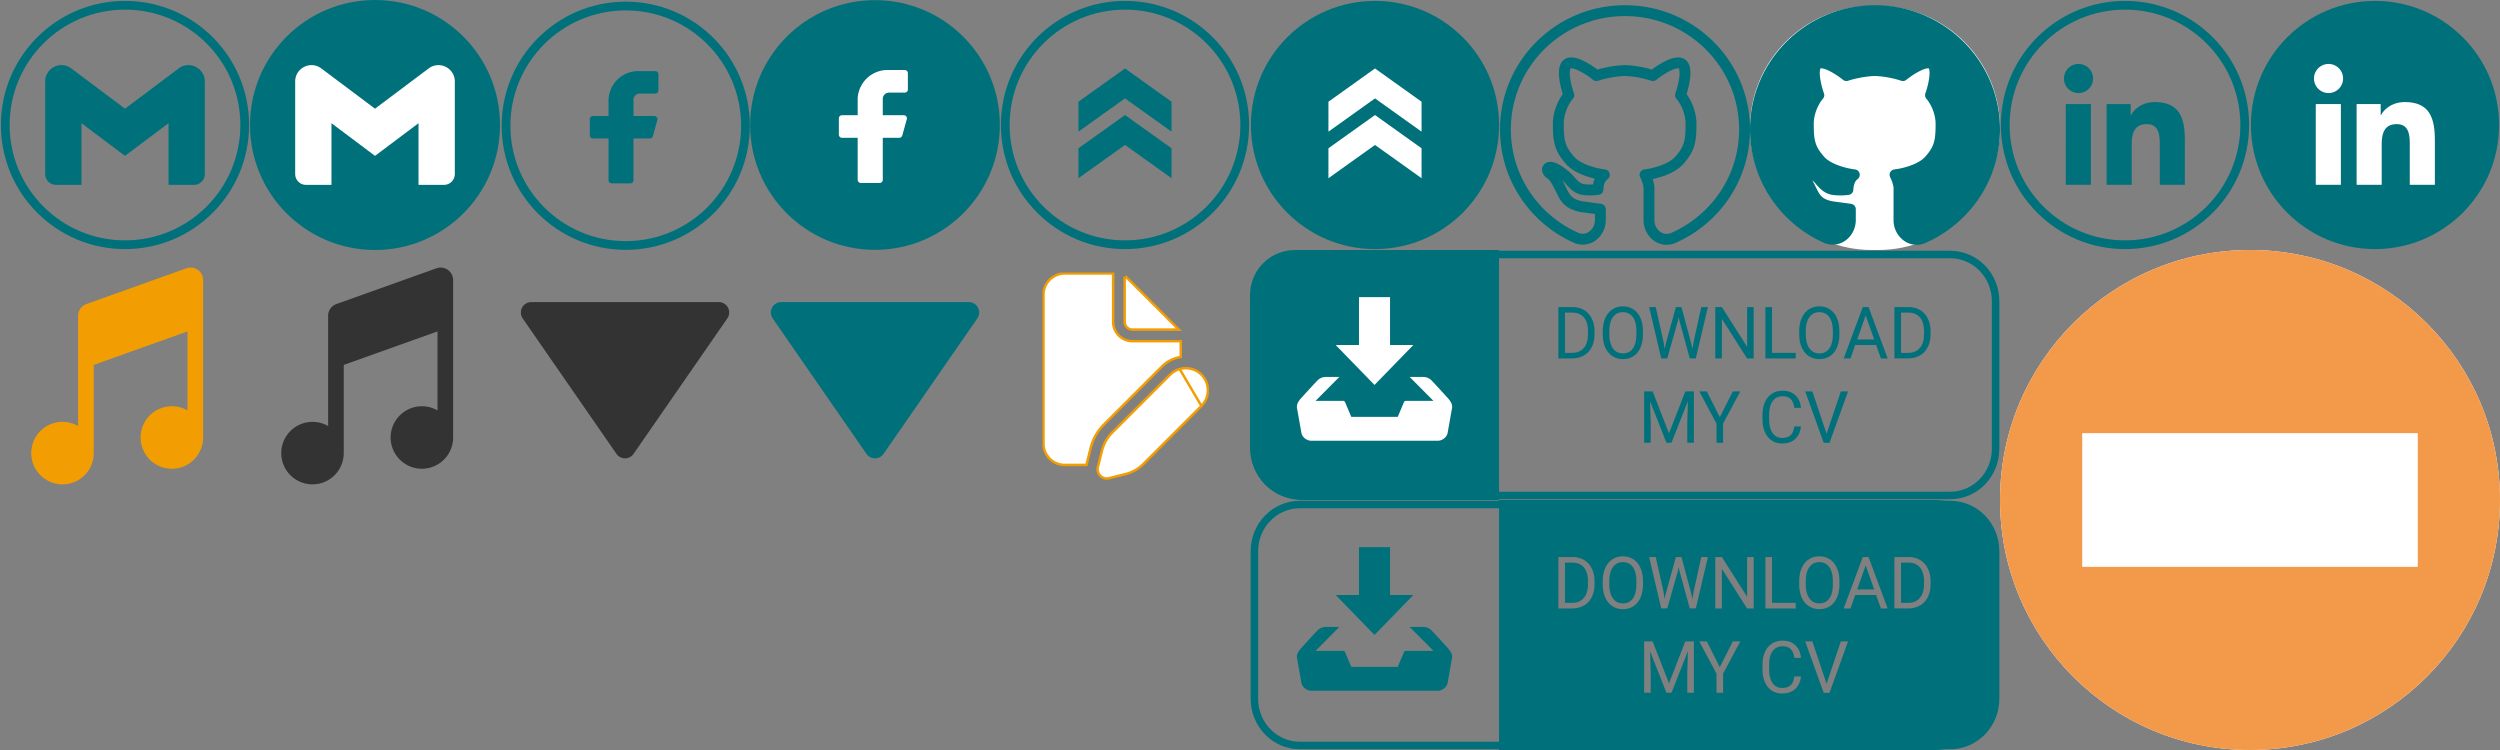 <svg xmlns="http://www.w3.org/2000/svg" width="1000" height="300" fill="none" viewBox="0 0 1000 300">
  <rect x="0" y="0" width="1000" height="300" fill="#808080" stroke="none"/>
  <g clip-path="url(#clip0_150_4)">
    <g clip-path="url(#clip1_150_4)">
      <path stroke="#00717B" stroke-width="3.5" d="M97.892 50c0 26.45-21.443 47.892-47.892 47.892C23.55 97.892 2.108 76.449 2.108 50 2.108 23.55 23.551 2.108 50 2.108c26.45 0 47.892 21.443 47.892 47.892z"/>
      <path fill="#00717B" d="M81.928 32.59V69.6a4.354 4.354 0 01-4.353 4.352H67.413V49.28L50 62.347 32.587 49.282v24.672H22.425a4.35 4.35 0 01-4.353-4.355V32.59c0-5.382 6.144-8.455 10.448-5.225l4.067 3.052L50 43.476l17.413-13.064 4.067-3.046c4.3-3.227 10.448-.156 10.448 5.226v-.002z"/>
    </g>
    <g clip-path="url(#clip2_150_4)">
      <path fill="#00717B" d="M150 100c27.614 0 50-22.386 50-50S177.614 0 150 0s-50 22.386-50 50 22.386 50 50 50z"/>
      <path fill="#fff" d="M181.928 32.59V69.6a4.348 4.348 0 01-1.275 3.077 4.354 4.354 0 01-3.078 1.275h-10.162V49.28L150 62.347l-17.413-13.064v24.672h-10.162a4.346 4.346 0 01-3.079-1.275 4.346 4.346 0 01-1.274-3.08V32.59c0-5.382 6.144-8.455 10.448-5.225l4.067 3.052L150 43.476l17.413-13.064 4.067-3.046c4.301-3.227 10.448-.156 10.448 5.226v-.002z"/>
    </g>
    <g clip-path="url(#clip3_150_4)">
      <path stroke="#00717B" stroke-width="3.5" d="M250.301 98.193c26.45 0 47.892-21.442 47.892-47.892 0-26.45-21.442-47.891-47.892-47.891-26.449 0-47.891 21.442-47.891 47.891 0 26.45 21.442 47.892 47.891 47.892z"/>
      <path fill="#00717B" d="M263.372 29.698a1.247 1.247 0 00-1.248-1.247h-6.235a11.898 11.898 0 00-12.472 11.224v6.735h-6.236a1.243 1.243 0 00-1.152.77 1.242 1.242 0 00-.095.478v6.484a1.25 1.25 0 001.247 1.248h6.236v16.712a1.247 1.247 0 001.247 1.247h7.483a1.249 1.249 0 001.247-1.248V55.39h6.536a1.246 1.246 0 001.221-.922l1.796-6.486a1.254 1.254 0 00-.212-1.08 1.25 1.25 0 00-.985-.492h-8.356v-6.735a2.495 2.495 0 012.495-2.245h6.235a1.25 1.25 0 001.248-1.247v-6.485z"/>
    </g>
    <g clip-path="url(#clip4_150_4)">
      <path fill="#00717B" stroke="#00717B" stroke-width="3.5" d="M350 98.193c26.616 0 48.193-21.577 48.193-48.193 0-26.616-21.577-48.193-48.193-48.193-26.616 0-48.193 21.577-48.193 48.193 0 26.616 21.577 48.193 48.193 48.193z"/>
      <path fill="#fff" d="M363.153 29.267a1.253 1.253 0 00-1.255-1.255h-6.275a11.974 11.974 0 00-12.551 11.295v6.777h-6.274a1.257 1.257 0 00-1.256 1.256v6.525a1.257 1.257 0 001.256 1.255h6.274v16.817a1.259 1.259 0 001.256 1.255h7.53a1.257 1.257 0 001.254-1.255V55.121h6.577a1.257 1.257 0 001.229-.928l1.807-6.527a1.258 1.258 0 00-.211-1.088 1.259 1.259 0 00-.994-.494h-8.408v-6.777a2.514 2.514 0 012.511-2.259h6.275a1.253 1.253 0 001.255-1.255v-6.526z"/>
    </g>
    <g clip-path="url(#clip5_150_4)">
      <path fill="#00717B" d="M431.376 40.687V52.66L450 39.358l18.624 13.302V40.688L450 27.384l-18.624 13.304v-.001z"/>
      <path fill="#00717B" d="M431.376 59.313v11.972L450 57.983l18.624 13.303V59.313L450 46.01l-18.624 13.3v.003z"/>
      <path stroke="#00717B" stroke-width="3.5" d="M450 97.892c26.45 0 47.892-21.442 47.892-47.892 0-26.45-21.442-47.892-47.892-47.892-26.45 0-47.892 21.442-47.892 47.892 0 26.45 21.442 47.892 47.892 47.892z"/>
    </g>
    <g clip-path="url(#clip6_150_4)">
      <path fill="#00717B" stroke="#00717B" stroke-width="3.5" d="M550 97.892c26.449 0 47.892-21.443 47.892-47.892 0-26.45-21.443-47.892-47.892-47.892S502.108 23.551 502.108 50c0 26.45 21.443 47.892 47.892 47.892z"/>
      <path fill="#fff" d="M531.376 40.687V52.66L550 39.358l18.624 13.302V40.688L550 27.384l-18.624 13.304v-.001z"/>
      <path fill="#fff" d="M531.376 59.313v11.972L550 57.983l18.624 13.303V59.313L550 46.01l-18.624 13.3v.003z"/>
    </g>
    <path fill="#00717B" fill-rule="evenodd" d="M650 6.437c-25.229 0-45.654 20.322-45.654 45.346 0 18.376 11.012 34.188 26.862 41.301 1.658.745 3.28.45 4.546-.5a5.75 5.75 0 002.217-4.613v-2.375l-5.654-.767a1.893 1.893 0 01-.125-.02c-3.117-.609-5.221-1.704-6.763-3.284-1.295-1.329-2.087-2.92-2.759-4.27l-.233-.47a48.227 48.227 0 00-2.029-3.793c-.562-.892-1-1.35-1.433-1.638-1.1-.729-2.158-1.966-2.158-3.512a3 3 0 011.083-2.334 3.518 3.518 0 012.275-.759c.925 0 1.795.285 2.52.61.742.333 1.48.775 2.168 1.233 1.674 1.116 3.325 2.437 4.72 4.067 1.454 1.692 2.483 2.766 4.034 2.988 1.275.182 2.575.187 3.587.141a10.72 10.72 0 01.691-2.334 34.781 34.781 0 01-3.653-1.066c-2.725-.966-5.762-2.471-7.805-4.75-2.241-2.51-3.629-4.746-4.403-7.362-.754-2.55-.88-5.313-.88-8.713 0-5.209 2.253-9.597 3.946-11.926a36.066 36.066 0 01-1.396-6.253 14.65 14.65 0 01.004-4.033c.209-1.222.729-2.722 2.1-3.626 1.321-.88 2.872-.842 4.08-.617 1.253.238 2.558.76 3.758 1.355 1.954.966 3.896 2.259 5.349 3.354 2.51-.738 6.947-1.687 10.959-1.775h.092c4.017.087 8.254 1.036 10.7 1.771 1.458-1.092 3.396-2.388 5.346-3.35 1.2-.596 2.5-1.117 3.759-1.355 1.207-.225 2.757-.262 4.083.614 1.366.907 1.891 2.407 2.096 3.629.212 1.27.162 2.691 0 4.032a36.08 36.08 0 01-1.393 6.254c1.692 2.334 3.946 6.722 3.946 11.926 0 3.4-.125 6.162-.875 8.708-.779 2.625-2.166 4.858-4.408 7.366-2.042 2.28-5.08 3.784-7.804 4.751a35.25 35.25 0 01-4.425 1.237c.512 1.55.695 2.804.695 3.526v12.873c0 1.958.914 3.629 2.209 4.604 1.259.954 2.876 1.25 4.533.525 16-7.05 27.141-22.904 27.141-41.375.002-25.019-20.415-45.34-45.649-45.34zM639.483 77.96c-1.083.154-.003 0-.003 0h-.013l-.033.008-.121.016a27.52 27.52 0 01-1.864.154c-1.174.055-2.786.06-4.441-.178-3.296-.467-5.301-2.8-6.596-4.317l-.124-.142c-.424-.492-.88-.954-1.363-1.387.429.792.875 1.675 1.355 2.624l.04.085.214.433c.729 1.45 1.208 2.416 2.003 3.225.775.791 1.983 1.557 4.426 2.04l7.474 1.013a2.176 2.176 0 011.883 2.159v4.28c0 3.333-1.562 6.304-3.957 8.104a8.7 8.7 0 01-8.929.983C612.092 89.279 600 71.959 600 51.783c0-27.466 22.405-49.699 50-49.699s50 22.232 50 49.7c0 20.279-12.246 37.645-29.737 45.358a8.713 8.713 0 01-8.904-1.029 10.114 10.114 0 01-3.942-8.091V75.145c0-.292-.205-1.975-1.342-4.238a2.176 2.176 0 01.032-2.014 2.18 2.18 0 011.668-1.13c1.429-.16 3.837-.622 6.267-1.485 2.475-.874 4.695-2.074 6.016-3.55 1.964-2.192 2.942-3.875 3.479-5.696.558-1.887.7-4.084.7-7.47 0-4.755-2.5-8.75-3.65-10.038a2.179 2.179 0 01-.433-2.18c.583-1.64 1.292-4.195 1.563-6.474.132-1.146.141-2.105.024-2.795a1.912 1.912 0 00-.224-.722 2.026 2.026 0 00-.863.037c-.708.134-1.612.468-2.638.976-2.041 1.008-4.167 2.5-5.482 3.567a2.169 2.169 0 01-2.105.354A38.784 38.784 0 00650 30.399c-4.196.1-9.037 1.291-10.692 1.888a2.162 2.162 0 01-2.103-.354 32.388 32.388 0 00-5.485-3.567 10.868 10.868 0 00-2.64-.976 2.028 2.028 0 00-.86-.036 1.906 1.906 0 00-.224.72c-.116.691-.108 1.65.024 2.796.272 2.28.984 4.834 1.563 6.475a2.18 2.18 0 01-.434 2.18C628 40.811 625.5 44.806 625.5 49.561c0 3.383.142 5.583.7 7.47.542 1.821 1.517 3.5 3.475 5.696 1.325 1.476 3.542 2.674 6.021 3.55a29.99 29.99 0 006.262 1.483 2.172 2.172 0 011.811 2.909 2.168 2.168 0 01-.786 1.029c-.687.491-1.141 1.376-1.395 2.396a8.116 8.116 0 00-.234 1.604v.08a2.176 2.176 0 01-1.871 2.179v.001z" clip-rule="evenodd"/>
    <g clip-path="url(#clip7_150_4)">
      <path fill="#fff" d="M700 51.205c0-26.948 21.847-48.795 48.795-48.795h2.41C778.154 2.41 800 24.257 800 51.205 800 78.155 778.154 100 751.205 100h-2.41C721.847 100 700 78.154 700 51.205z"/>
      <path fill="#00717B" fill-rule="evenodd" d="M739.483 77.959c-1.083.154-.003 0-.003 0h-.013l-.033.008-.121.016a27.52 27.52 0 01-1.864.154c-1.174.055-2.786.06-4.441-.178-3.296-.467-5.301-2.8-6.596-4.317l-.124-.142c-.424-.492-.88-.954-1.363-1.387.429.792.875 1.675 1.355 2.624l.04.085.214.433c.729 1.45 1.208 2.416 2.003 3.225.775.791 1.983 1.557 4.426 2.04l7.474 1.013a2.176 2.176 0 011.883 2.159v4.28c0 3.333-1.562 6.304-3.957 8.104a8.7 8.7 0 01-8.929.983C712.092 89.279 700 71.959 700 51.783c0-27.466 22.405-49.699 50-49.699s50 22.232 50 49.7c0 20.279-12.246 37.645-29.737 45.358a8.713 8.713 0 01-8.904-1.029 10.114 10.114 0 01-3.942-8.091V75.145c0-.292-.205-1.975-1.342-4.238a2.188 2.188 0 01.033-2.014 2.187 2.187 0 011.667-1.13c1.429-.16 3.837-.622 6.267-1.485 2.475-.874 4.695-2.074 6.016-3.55 1.964-2.192 2.942-3.875 3.479-5.696.558-1.887.7-4.084.7-7.47 0-4.755-2.5-8.75-3.65-10.038a2.179 2.179 0 01-.433-2.18c.583-1.64 1.292-4.195 1.563-6.474.132-1.146.141-2.105.024-2.795a1.912 1.912 0 00-.224-.722 2.026 2.026 0 00-.863.037c-.708.134-1.612.468-2.638.976-2.041 1.008-4.167 2.5-5.482 3.567a2.167 2.167 0 01-2.105.354A38.788 38.788 0 00750 30.399c-4.196.1-9.037 1.291-10.692 1.888a2.162 2.162 0 01-2.103-.354 32.394 32.394 0 00-5.485-3.567 10.868 10.868 0 00-2.64-.976 2.028 2.028 0 00-.86-.036 1.906 1.906 0 00-.224.72c-.116.691-.108 1.65.024 2.796.272 2.28.984 4.834 1.563 6.475a2.18 2.18 0 01-.434 2.18C728 40.811 725.5 44.806 725.5 49.561c0 3.383.142 5.583.7 7.47.542 1.821 1.517 3.5 3.475 5.696 1.325 1.476 3.542 2.674 6.021 3.55a29.99 29.99 0 006.262 1.483 2.172 2.172 0 011.811 2.909 2.168 2.168 0 01-.786 1.029c-.687.491-1.141 1.376-1.395 2.396a8.116 8.116 0 00-.234 1.604v.08a2.178 2.178 0 01-1.871 2.18z" clip-rule="evenodd"/>
    </g>
    <g clip-path="url(#clip8_150_4)">
      <path stroke="#00717B" stroke-width="3.5" d="M850 97.892c26.45 0 47.892-21.442 47.892-47.892 0-26.45-21.442-47.892-47.892-47.892-26.45 0-47.892 21.442-47.892 47.892 0 26.45 21.442 47.892 47.892 47.892z"/>
      <path fill="#00717B" d="M831.33 37.22a5.824 5.824 0 005.906-5.82 5.82 5.82 0 00-1.735-4.147 5.827 5.827 0 00-4.171-1.675 5.822 5.822 0 000 11.643zm11.318 4.413V73.93h10.029V57.958c0-4.215.793-8.297 6.018-8.297 5.153 0 5.217 4.82 5.217 8.563v15.709h10.034V56.222c0-8.702-1.874-15.388-12.042-15.388-4.882 0-8.156 2.68-9.494 5.215h-.135v-4.416h-9.627zm-16.341 0h10.044V73.93h-10.044V41.632z"/>
    </g>
    <g clip-path="url(#clip9_150_4)">
      <path fill="#00717B" stroke="#00717B" stroke-width="3.5" d="M950 97.892c26.449 0 47.892-21.443 47.892-47.892 0-26.45-21.443-47.892-47.892-47.892S902.108 23.551 902.108 50c0 26.45 21.443 47.892 47.892 47.892z"/>
      <path fill="#fff" d="M931.33 37.22a5.829 5.829 0 004.905-2.561 5.816 5.816 0 10-9.638-6.516 5.816 5.816 0 001.766 8.212 5.82 5.82 0 002.967.865zm11.318 4.413V73.93h10.029V57.958c0-4.215.793-8.297 6.018-8.297 5.153 0 5.217 4.82 5.217 8.563v15.709h10.034V56.222c0-8.702-1.874-15.388-12.042-15.388-4.882 0-8.156 2.68-9.494 5.215h-.135v-4.416h-9.627zm-16.341 0h10.044V73.93h-10.044V41.632z"/>
    </g>
    <path fill="#F29E03" d="M75 132.563v31.612A12.5 12.5 0 1081.25 175v-62.963a4.998 4.998 0 00-6.687-4.712l-40 14.287a5 5 0 00-3.314 4.707v44.1a12.502 12.502 0 00-15.085 1.987 12.499 12.499 0 1021.336 8.845v-35.294L75 132.569v-.006z"/>
    <path fill="#333" d="M175 132.563v31.612a12.502 12.502 0 00-18.643 9.194 12.502 12.502 0 0022.311 9.241 12.503 12.503 0 002.583-7.61v-62.963a5.01 5.01 0 00-2.121-4.093 4.999 4.999 0 00-4.567-.619l-40 14.287a5 5 0 00-3.314 4.707v44.1a12.5 12.5 0 00-15.085 1.987 12.493 12.493 0 004.051 20.384 12.496 12.496 0 0014.699-3.933 12.493 12.493 0 002.586-7.606v-35.294l37.5-13.388v-.006zM246.575 181.537a4.157 4.157 0 006.85 0l37.5-54.166a4.158 4.158 0 00-3.425-6.537h-75a4.18 4.18 0 00-3.681 2.237 4.17 4.17 0 00.256 4.3l37.5 54.166z"/>
    <path fill="#00717B" d="M346.575 181.537a4.157 4.157 0 006.85 0l37.5-54.166a4.159 4.159 0 00.269-4.307 4.161 4.161 0 00-3.694-2.23h-75a4.169 4.169 0 00-3.683 2.236 4.173 4.173 0 00.258 4.301l37.5 54.166z"/>
    <g clip-path="url(#clip10_150_4)">
      <path fill="#fff" stroke="#F29E03" d="M471.871 147.621a8.84 8.84 0 018.699 14.747l-8.699-14.747v0zm0 0h-.006l-.054.015a8.848 8.848 0 00-3.75 2.232v.001l-23.209 23.209a15.43 15.43 0 00-4.056 7.167s0 0 0 0l-1.641 6.557a3.695 3.695 0 004.47 4.482h.001l6.558-1.641a15.422 15.422 0 007.167-4.056v0l23.218-23.219-8.698-14.747v0zm-26.622-37.838v-.391h-19.344a8.512 8.512 0 00-8.513 8.513v59.554a8.51 8.51 0 008.513 8.514h8.672l.075-.297 1.635-6.546a20.062 20.062 0 015.279-9.322v0l23.214-23.214a13.405 13.405 0 017.208-3.746l.325-.056v-6.326H452.97a7.729 7.729 0 01-7.721-7.731v-18.952zm25.319 22.051h.945l-.668-.668-20.306-20.306-.277.277h-.392v17.598a3.1 3.1 0 003.1 3.099h17.598z"/>
    </g>
    <path fill="#00717B" d="M623.345 143.373v-20.557h5.643c1.741 0 3.278.396 4.615 1.186 1.336.791 2.366 1.916 3.09 3.374.733 1.46 1.103 3.135 1.112 5.026v1.314c0 1.939-.366 3.638-1.099 5.096-.723 1.46-1.762 2.581-3.117 3.361-1.345.781-2.916 1.181-4.71 1.2h-5.534zm2.636-18.325v16.109h2.774c2.032 0 3.612-.65 4.738-1.949 1.136-1.298 1.703-3.148 1.703-5.548v-1.201c0-2.334-.536-4.146-1.607-5.435-1.062-1.299-2.572-1.958-4.532-1.976h-3.076zm31.201 8.711c0 2.013-.329 3.774-.989 5.28-.658 1.496-1.592 2.641-2.8 3.431-1.21.79-2.62 1.185-4.231 1.185-1.575 0-2.971-.395-4.188-1.185-1.218-.8-2.166-1.934-2.843-3.403-.668-1.478-1.011-3.186-1.03-5.125v-1.482c0-1.977.334-3.723 1.003-5.238.668-1.516 1.611-2.674 2.829-3.474 1.227-.809 2.627-1.214 4.202-1.214 1.602 0 3.012.4 4.229 1.2 1.227.79 2.171 1.943 2.829 3.459.66 1.506.989 3.261.989 5.266v1.3zm-2.622-1.328c0-2.437-.477-4.306-1.429-5.604-.952-1.309-2.284-1.964-3.996-1.964-1.666 0-2.98.655-3.942 1.964-.952 1.298-1.441 3.106-1.468 5.421v1.511c0 2.361.48 4.221 1.441 5.576.97 1.347 2.303 2.019 3.996 2.019 1.703 0 3.021-.635 3.955-1.906.934-1.279 1.415-3.111 1.443-5.491v-1.526zm10.89 4.462l.384 2.711.563-2.443 3.955-14.345h2.225l3.859 14.345.549 2.485.426-2.768 3.103-14.062h2.651l-4.848 20.557h-2.403l-4.119-14.98-.317-1.566-.315 1.566-4.272 14.98h-2.403l-4.834-20.557h2.637l3.159 14.077zm36.021 6.48h-2.651l-10.066-15.84v15.84h-2.65v-20.557h2.65l10.094 15.912v-15.91h2.623v20.555zm7.334-2.216h9.475v2.216h-12.126v-20.557h2.651v18.341zm26.958-7.398c0 2.013-.331 3.774-.99 5.28-.659 1.496-1.593 2.641-2.802 3.431-1.208.79-2.617 1.185-4.229 1.185-1.575 0-2.971-.395-4.188-1.185-1.218-.8-2.166-1.934-2.843-3.403-.668-1.478-1.011-3.186-1.03-5.125v-1.482c0-1.977.334-3.723 1.002-5.238.669-1.516 1.611-2.674 2.829-3.474 1.227-.809 2.628-1.214 4.202-1.214 1.603 0 3.013.4 4.231 1.2 1.226.79 2.169 1.943 2.828 3.459.659 1.506.99 3.261.99 5.266v1.3zm-2.624-1.328c0-2.437-.476-4.306-1.428-5.604-.952-1.309-2.285-1.964-3.997-1.964-1.665 0-2.98.655-3.941 1.964-.952 1.298-1.441 3.106-1.469 5.421v1.511c0 2.361.48 4.221 1.442 5.576.97 1.347 2.303 2.019 3.996 2.019 1.703 0 3.021-.635 3.955-1.906.934-1.279 1.415-3.111 1.442-5.491v-1.526zm17.318 5.577h-8.378l-1.881 5.365h-2.72l7.636-20.557h2.307l7.649 20.557h-2.704l-1.909-5.365zm-7.581-2.231h6.798l-3.407-9.614-3.391 9.614zm14.886 7.596v-20.557h5.644c1.74 0 3.278.396 4.615 1.186 1.337.791 2.366 1.916 3.09 3.374.732 1.46 1.103 3.135 1.112 5.026v1.314c0 1.939-.367 3.638-1.099 5.096-.723 1.46-1.763 2.581-3.117 3.361-1.346.781-2.916 1.181-4.71 1.2h-5.535zm2.637-18.325v16.109h2.774c2.033 0 3.611-.65 4.738-1.949 1.135-1.298 1.702-3.148 1.702-5.548v-1.201c0-2.334-.535-4.146-1.606-5.435-1.062-1.299-2.573-1.958-4.532-1.976h-3.076zm-99.344 31.504l6.537 16.772 6.537-16.773h3.419v20.557h-2.636v-8.006l.247-8.639-6.565 16.645h-2.018l-6.551-16.603.261 8.597v8.006h-2.637v-20.557l3.406.001zm26.861 10.32l5.22-10.32h2.993l-6.895 12.89v7.666h-2.636v-7.666l-6.893-12.891h3.021l5.19 10.321zm32.479 3.714c-.248 2.174-1.031 3.855-2.349 5.041-1.309 1.175-3.053 1.763-5.231 1.763-2.363 0-4.258-.87-5.686-2.612-1.419-1.741-2.128-4.071-2.128-6.988v-1.977c0-1.911.329-3.59.988-5.041.669-1.449 1.611-2.56 2.829-3.331 1.217-.782 2.628-1.172 4.23-1.172 2.123 0 3.826.612 5.108 1.836 1.282 1.213 2.029 2.899 2.239 5.054h-2.65c-.23-1.639-.728-2.824-1.498-3.558-.759-.735-1.826-1.101-3.199-1.101-1.685 0-3.008.639-3.969 1.919-.952 1.281-1.429 3.103-1.429 5.465v1.991c0 2.231.454 4.005 1.36 5.323.907 1.318 2.175 1.975 3.805 1.975 1.465 0 2.586-.337 3.364-1.015.788-.687 1.309-1.878 1.566-3.572h2.65zm10.231 2.922l5.713-16.957h2.884l-7.416 20.557h-2.335l-7.402-20.557h2.87l5.686 16.957zM500 118c0-9.941 8.059-18 18-18h81.609v100H521c-11.598 0-21-9.402-21-21v-61z"/>
    <path fill="#fff" d="M565.332 138.012h-9.316v-19.157h-12.422v19.157h-9.317l15.528 15.964 15.527-15.964zm13.471 20.855c-.652-.715-5.003-5.501-6.245-6.749a4.602 4.602 0 00-3.236-1.335h-5.456l9.516 9.559h-11.007a.838.838 0 00-.428.11.87.87 0 00-.317.315l-2.535 5.98h-18.582l-2.535-5.98a.868.868 0 00-.317-.314.84.84 0 00-.428-.111h-11.005l9.512-9.559h-5.454a4.612 4.612 0 00-3.236 1.335c-1.242 1.251-5.593 6.036-6.246 6.749-1.517 1.663-2.353 2.988-1.956 4.627l1.743 9.814c.398 1.641 2.146 2.988 3.888 2.988h50.657c1.741 0 3.49-1.347 3.887-2.988l1.743-9.814c.391-1.639-.441-2.964-1.963-4.627z"/>
    <path stroke="#00717B" stroke-width="3" d="M780.078 101.807H519.922c-10.032 0-18.164 8.361-18.164 18.675v59.036c0 10.314 8.132 18.675 18.164 18.675h260.156c10.032 0 18.164-8.361 18.164-18.675v-59.036c0-10.314-8.132-18.675-18.164-18.675z"/>
    <g>
      <path fill="#00717B" d="M623.345 243.373v-20.557h5.643c1.741 0 3.278.396 4.615 1.186 1.336.791 2.366 1.916 3.09 3.374.733 1.46 1.103 3.135 1.112 5.026v1.314c0 1.939-.366 3.638-1.099 5.096-.723 1.46-1.762 2.581-3.117 3.361-1.345.781-2.916 1.181-4.71 1.2h-5.534zm2.636-18.325v16.109h2.774c2.032 0 3.612-.65 4.738-1.949 1.136-1.298 1.703-3.148 1.703-5.548v-1.201c0-2.334-.536-4.146-1.607-5.435-1.062-1.299-2.572-1.958-4.532-1.976h-3.076zm31.201 8.711c0 2.013-.329 3.774-.989 5.28-.658 1.496-1.592 2.641-2.8 3.431-1.21.79-2.62 1.185-4.231 1.185-1.575 0-2.971-.395-4.188-1.185-1.218-.8-2.166-1.934-2.843-3.403-.668-1.478-1.011-3.186-1.03-5.125v-1.482c0-1.977.334-3.723 1.003-5.238.668-1.516 1.611-2.674 2.829-3.474 1.227-.809 2.627-1.214 4.202-1.214 1.602 0 3.012.4 4.229 1.2 1.227.79 2.171 1.943 2.829 3.459.66 1.506.989 3.261.989 5.266v1.3zm-2.622-1.328c0-2.437-.477-4.306-1.429-5.604-.953-1.309-2.284-1.964-3.996-1.964-1.666 0-2.98.655-3.942 1.964-.952 1.298-1.441 3.106-1.468 5.421v1.511c0 2.361.48 4.221 1.441 5.576.97 1.347 2.303 2.019 3.996 2.019 1.703 0 3.021-.635 3.955-1.906.934-1.279 1.415-3.111 1.443-5.491v-1.526zm10.89 4.462l.384 2.711.563-2.443 3.955-14.345h2.225l3.859 14.345.549 2.485.426-2.768 3.103-14.062h2.651l-4.848 20.557h-2.403l-4.119-14.98-.317-1.566-.315 1.566-4.272 14.98h-2.403l-4.834-20.557h2.637l3.159 14.077zm36.021 6.48h-2.651l-10.066-15.84v15.84h-2.65v-20.557h2.65l10.094 15.912v-15.91h2.623v20.555zm7.334-2.216h9.475v2.216h-12.126v-20.557h2.651v18.341zm26.957-7.398c0 2.013-.33 3.774-.989 5.28-.659 1.496-1.593 2.641-2.802 3.431-1.208.79-2.618 1.185-4.229 1.185-1.575 0-2.971-.395-4.188-1.185-1.218-.8-2.166-1.934-2.843-3.403-.668-1.478-1.011-3.186-1.03-5.125v-1.482c0-1.977.334-3.723 1.002-5.238.669-1.516 1.611-2.674 2.829-3.474 1.227-.809 2.628-1.214 4.202-1.214 1.603 0 3.013.4 4.231 1.2 1.226.79 2.169 1.943 2.828 3.459.659 1.506.989 3.261.989 5.266v1.3zm-2.623-1.328c0-2.437-.476-4.306-1.428-5.604-.952-1.309-2.285-1.964-3.997-1.964-1.665 0-2.98.655-3.941 1.964-.952 1.298-1.441 3.106-1.47 5.421v1.511c0 2.361.481 4.221 1.443 5.576.97 1.347 2.303 2.019 3.996 2.019 1.703 0 3.021-.635 3.955-1.906.934-1.279 1.415-3.111 1.442-5.491v-1.526zm17.318 5.577h-8.378l-1.881 5.365h-2.72l7.636-20.557h2.307l7.649 20.557h-2.704l-1.909-5.365zm-7.581-2.231h6.798l-3.407-9.614-3.391 9.614zm14.886 7.596v-20.557h5.644c1.74 0 3.278.396 4.615 1.186 1.337.791 2.366 1.916 3.09 3.374.732 1.46 1.103 3.135 1.112 5.026v1.314c0 1.939-.367 3.638-1.099 5.096-.723 1.46-1.763 2.581-3.117 3.361-1.346.781-2.916 1.181-4.71 1.2h-5.535zm2.637-18.325v16.109h2.774c2.033 0 3.611-.65 4.738-1.949 1.135-1.298 1.702-3.148 1.702-5.548v-1.201c0-2.334-.535-4.146-1.606-5.435-1.062-1.299-2.573-1.958-4.532-1.976h-3.076zm-99.344 31.504l6.537 16.772 6.537-16.773h3.419v20.557h-2.636v-8.006l.247-8.639-6.565 16.645h-2.018l-6.551-16.603.261 8.597v8.006h-2.637v-20.557l3.406.001zm26.861 10.32l5.22-10.32h2.993l-6.895 12.89v7.666h-2.636v-7.666l-6.893-12.891h3.021l5.19 10.321zm32.479 3.714c-.248 2.174-1.031 3.855-2.349 5.041-1.309 1.175-3.053 1.763-5.231 1.763-2.363 0-4.258-.87-5.686-2.612-1.419-1.741-2.128-4.071-2.128-6.988v-1.977c0-1.911.329-3.59.988-5.041.669-1.449 1.611-2.56 2.829-3.331 1.217-.782 2.628-1.172 4.23-1.172 2.123 0 3.826.612 5.108 1.836 1.282 1.213 2.029 2.899 2.239 5.054h-2.65c-.23-1.639-.728-2.824-1.498-3.558-.759-.735-1.826-1.101-3.199-1.101-1.685 0-3.008.639-3.969 1.919-.952 1.281-1.429 3.103-1.429 5.465v1.991c0 2.231.454 4.005 1.36 5.323.907 1.318 2.175 1.976 3.805 1.976 1.465 0 2.586-.338 3.364-1.016.788-.687 1.309-1.878 1.566-3.572h2.65zm10.231 2.922l5.713-16.957h2.884l-7.416 20.557h-2.335l-7.402-20.557h2.87l5.686 16.957zm68.788-47.002c0-14.639-11.543-26.506-25.781-26.506H599.609v100h174.024c14.238 0 25.781-11.867 25.781-26.506v-46.988zm-234.082 11.506h-9.316v-19.157h-12.422v19.157h-9.317l15.528 15.964 15.527-15.964zm13.471 20.855c-.652-.715-5.003-5.501-6.245-6.749a4.604 4.604 0 00-3.236-1.335h-5.456l9.516 9.559h-11.007a.838.838 0 00-.428.11.87.87 0 00-.317.315l-2.535 5.98h-18.582l-2.535-5.98a.868.868 0 00-.317-.314.84.84 0 00-.428-.111h-11.005l9.512-9.559h-5.454a4.612 4.612 0 00-3.236 1.335c-1.242 1.251-5.593 6.036-6.246 6.749-1.517 1.663-2.353 2.988-1.956 4.627l1.743 9.814c.398 1.641 2.146 2.988 3.888 2.988h50.657c1.741 0 3.49-1.347 3.887-2.988l1.743-9.814c.391-1.639-.441-2.964-1.963-4.627z"/>
      <path stroke="#00717B" stroke-width="3" d="M780.078 201.807H519.922c-10.031 0-18.164 8.362-18.164 18.675v59.036c0 10.313 8.133 18.675 18.164 18.675h260.156c10.031 0 18.164-8.362 18.164-18.675v-59.036c0-10.313-8.133-18.675-18.164-18.675z"/>
    </g>
    <g>
      <path fill="#fff" d="M900 100c-55.229 0-100 44.771-100 100s44.771 100 100 100 100-44.771 100-100-44.771-100-100-100z"/>
      <path fill="#F2994A" d="M900 100c-55.229 0-100 44.771-100 100s44.771 100 100 100 100-44.771 100-100-44.771-100-100-100zm-67.114 73.242h134.228v53.516H832.886v-53.516z"/>
    </g>
  </g>
  <defs>
    <clipPath id="clip0_150_4">
      <path fill="#fff" d="M0 0h1000v300H0z"/>
    </clipPath>
    <clipPath id="clip1_150_4">
      <path fill="#fff" d="M0 0h100v100H0z"/>
    </clipPath>
    <clipPath id="clip2_150_4">
      <path fill="#fff" d="M0 0h100v100H0z" transform="translate(100)"/>
    </clipPath>
    <clipPath id="clip3_150_4">
      <path fill="#fff" d="M0 0h100v100H0z" transform="translate(200)"/>
    </clipPath>
    <clipPath id="clip4_150_4">
      <path fill="#fff" d="M0 0h100v100H0z" transform="translate(300)"/>
    </clipPath>
    <clipPath id="clip5_150_4">
      <path fill="#fff" d="M0 0h100v100H0z" transform="translate(400)"/>
    </clipPath>
    <clipPath id="clip6_150_4">
      <path fill="#fff" d="M0 0h100v100H0z" transform="translate(500)"/>
    </clipPath>
    <clipPath id="clip7_150_4">
      <path fill="#fff" d="M0 0h100v100H0z" transform="translate(700)"/>
    </clipPath>
    <clipPath id="clip8_150_4">
      <path fill="#fff" d="M0 0h100v100H0z" transform="translate(800)"/>
    </clipPath>
    <clipPath id="clip9_150_4">
      <path fill="#fff" d="M0 0h100v100H0z" transform="translate(900)"/>
    </clipPath>
    <clipPath id="clip10_150_4">
      <path fill="#fff" d="M0 0h66.557v83H0z" transform="translate(417 109)"/>
    </clipPath>
  </defs>
</svg>
